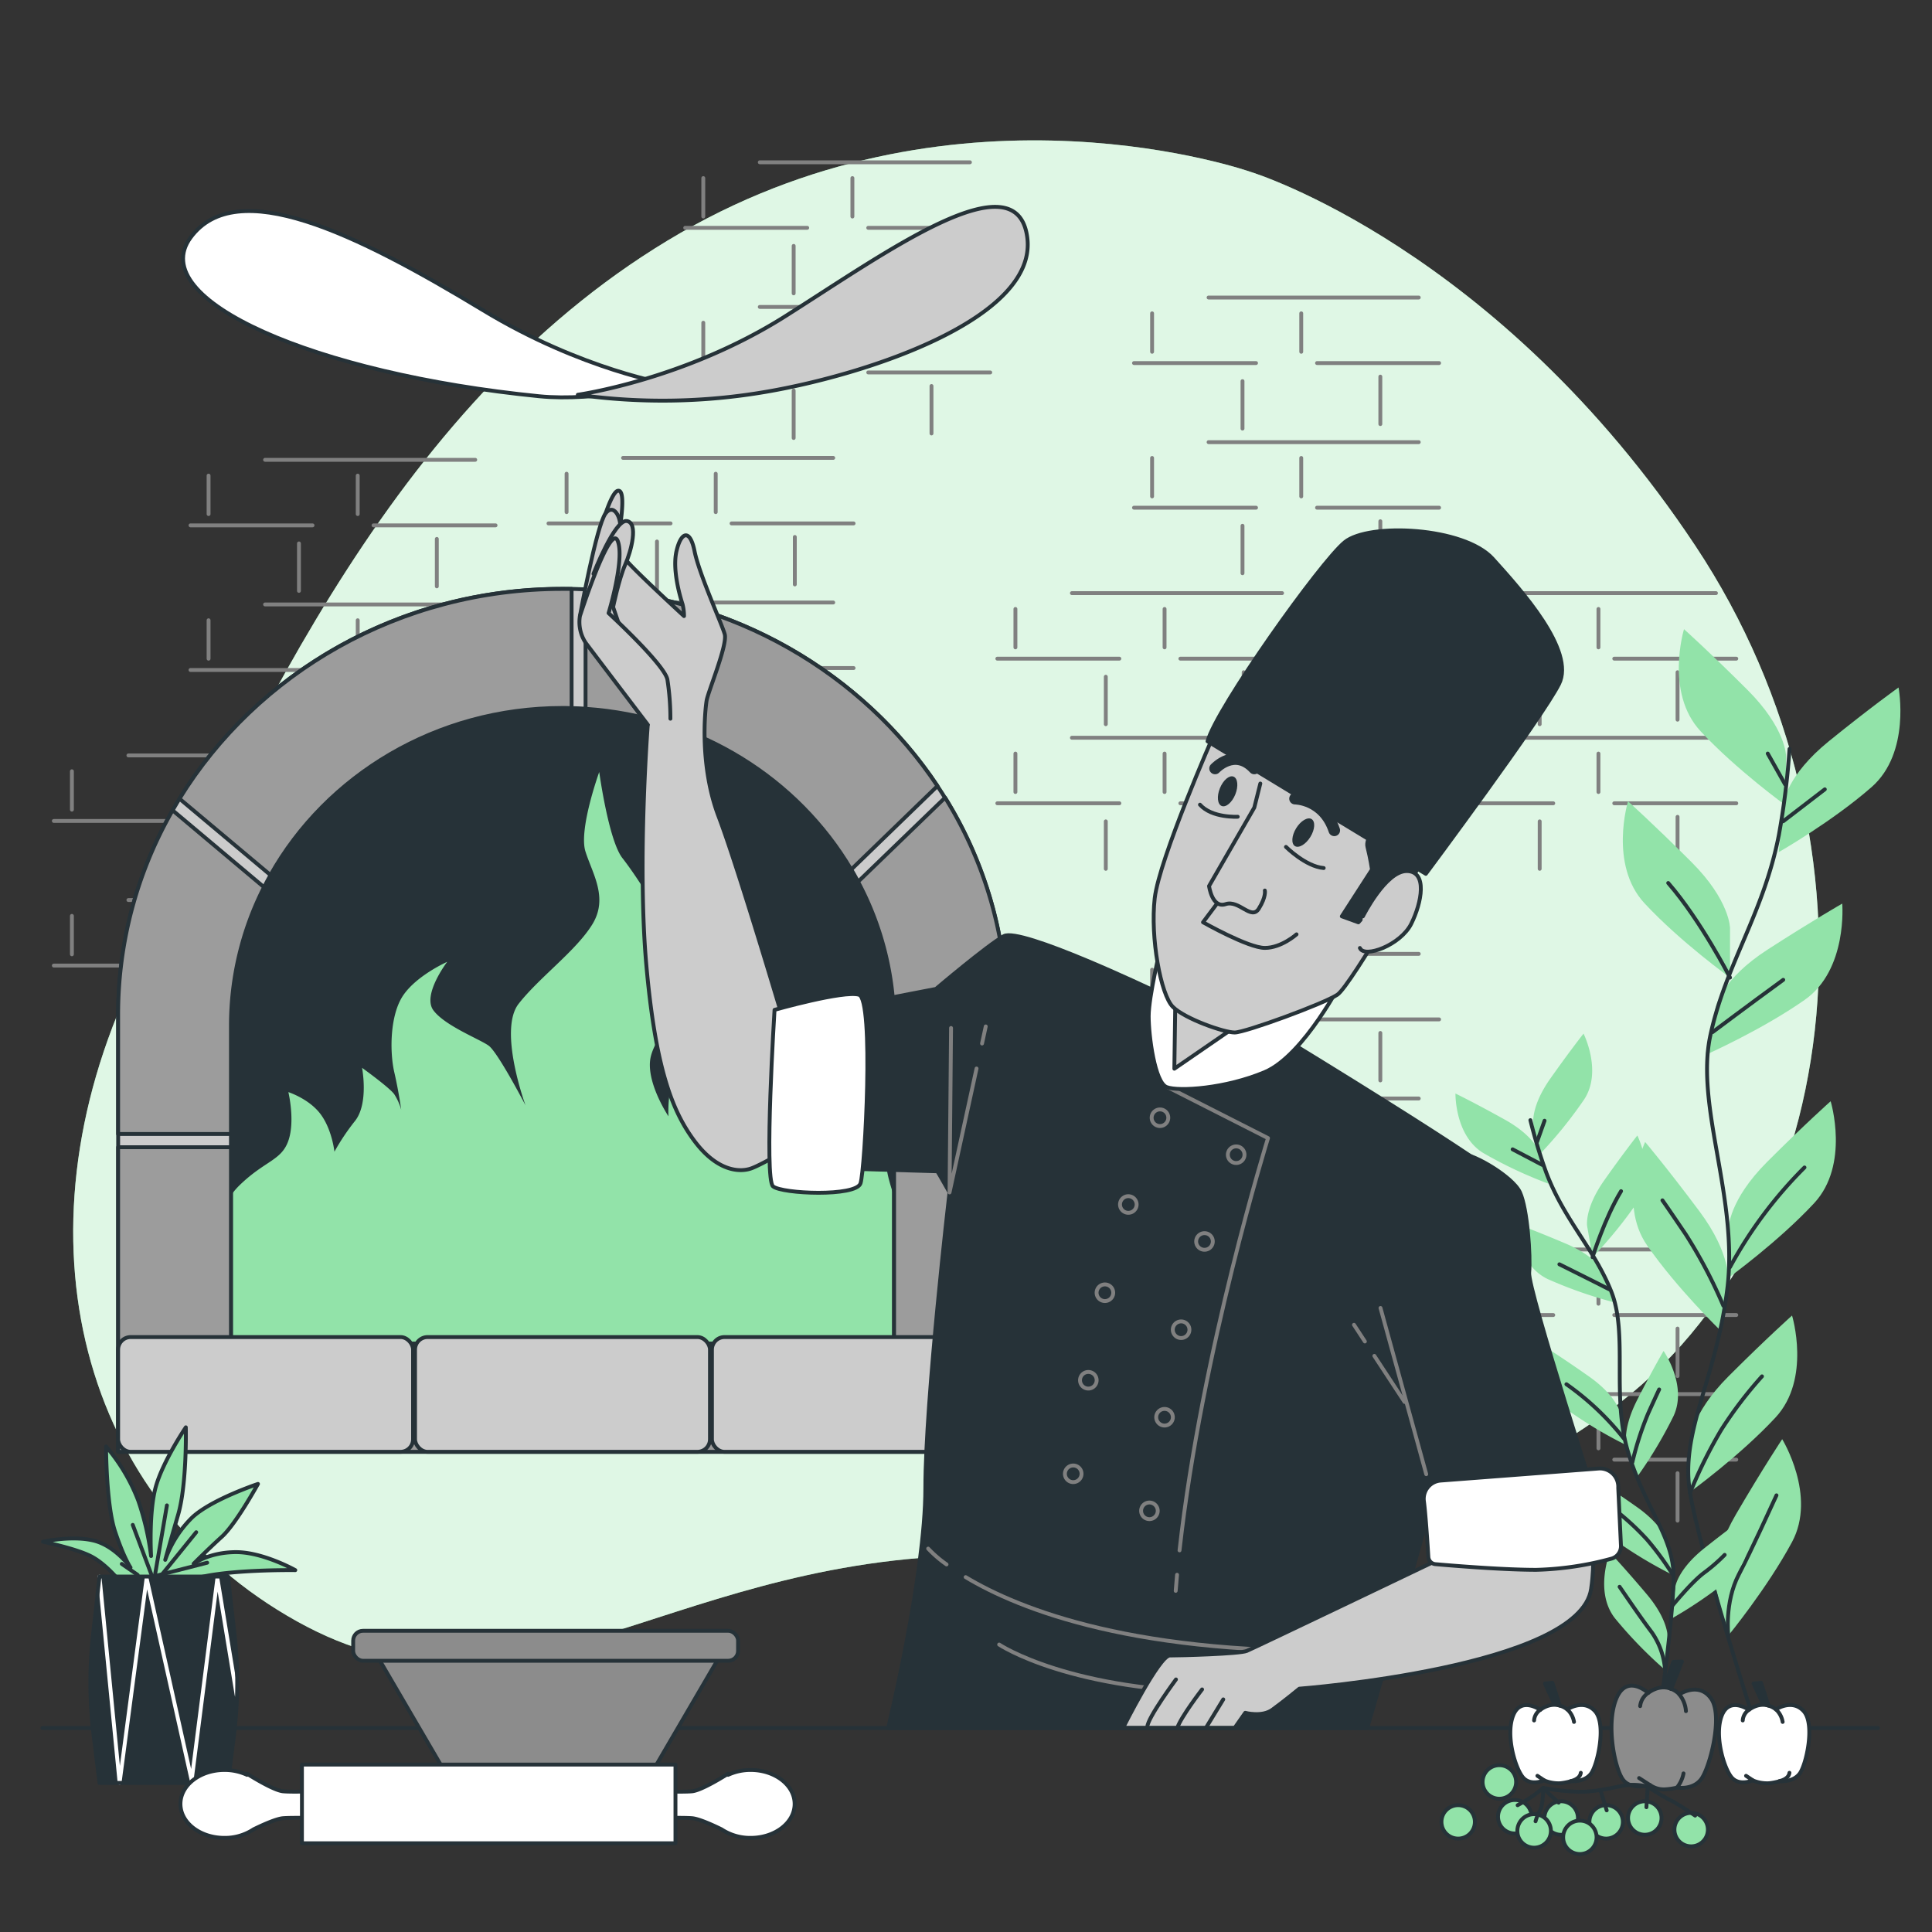 <svg xmlns="http://www.w3.org/2000/svg" viewBox="0 0 500 500"><rect x="0" y="0" width="500" height="500" fill="#333333" stroke="none"/><g id="background-simple"><path d="M323.83,44.54S249.33,18.05,176.2,60.23s-110,125.9-141.73,193S21,388.49,76.85,419.6s93.79-14.75,172.11-17,99.38,9,164.37-35.28,76.74-148.73,25.47-226S323.83,44.54,323.83,44.54Z" style="fill:#92E3A9"></path><path d="M323.83,44.54S249.33,18.05,176.2,60.23s-110,125.9-141.73,193S21,388.49,76.85,419.6s93.79-14.75,172.11-17,99.38,9,164.37-35.28,76.74-148.73,25.47-226S323.83,44.54,323.83,44.54Z" style="fill:#fff;opacity:0.7"></path></g><g id="Wall"><line x1="277.41" y1="153.5" x2="331.8" y2="153.5" style="fill:none;stroke:gray;stroke-linecap:round;stroke-linejoin:round"></line><line x1="301.39" y1="157.6" x2="301.39" y2="167.54" style="fill:none;stroke:gray;stroke-linecap:round;stroke-linejoin:round"></line><line x1="262.79" y1="157.6" x2="262.79" y2="167.54" style="fill:none;stroke:gray;stroke-linecap:round;stroke-linejoin:round"></line><line x1="305.48" y1="170.46" x2="337.06" y2="170.46" style="fill:none;stroke:gray;stroke-linecap:round;stroke-linejoin:round"></line><line x1="258.11" y1="170.46" x2="289.69" y2="170.46" style="fill:none;stroke:gray;stroke-linecap:round;stroke-linejoin:round"></line><line x1="321.86" y1="173.97" x2="321.86" y2="186.25" style="fill:none;stroke:gray;stroke-linecap:round;stroke-linejoin:round"></line><line x1="286.18" y1="175.14" x2="286.18" y2="187.42" style="fill:none;stroke:gray;stroke-linecap:round;stroke-linejoin:round"></line><line x1="277.41" y1="190.93" x2="331.8" y2="190.93" style="fill:none;stroke:gray;stroke-linecap:round;stroke-linejoin:round"></line><line x1="301.39" y1="195.03" x2="301.39" y2="204.97" style="fill:none;stroke:gray;stroke-linecap:round;stroke-linejoin:round"></line><line x1="262.79" y1="195.03" x2="262.79" y2="204.97" style="fill:none;stroke:gray;stroke-linecap:round;stroke-linejoin:round"></line><line x1="305.48" y1="207.89" x2="337.06" y2="207.89" style="fill:none;stroke:gray;stroke-linecap:round;stroke-linejoin:round"></line><line x1="258.11" y1="207.89" x2="289.69" y2="207.89" style="fill:none;stroke:gray;stroke-linecap:round;stroke-linejoin:round"></line><line x1="321.86" y1="211.4" x2="321.86" y2="223.68" style="fill:none;stroke:gray;stroke-linecap:round;stroke-linejoin:round"></line><line x1="286.18" y1="212.57" x2="286.18" y2="224.85" style="fill:none;stroke:gray;stroke-linecap:round;stroke-linejoin:round"></line><line x1="389.7" y1="153.5" x2="444.09" y2="153.5" style="fill:none;stroke:gray;stroke-linecap:round;stroke-linejoin:round"></line><line x1="413.68" y1="157.6" x2="413.68" y2="167.54" style="fill:none;stroke:gray;stroke-linecap:round;stroke-linejoin:round"></line><line x1="375.08" y1="157.6" x2="375.08" y2="167.54" style="fill:none;stroke:gray;stroke-linecap:round;stroke-linejoin:round"></line><line x1="417.77" y1="170.46" x2="449.35" y2="170.46" style="fill:none;stroke:gray;stroke-linecap:round;stroke-linejoin:round"></line><line x1="370.4" y1="170.46" x2="401.98" y2="170.46" style="fill:none;stroke:gray;stroke-linecap:round;stroke-linejoin:round"></line><line x1="434.15" y1="173.97" x2="434.15" y2="186.25" style="fill:none;stroke:gray;stroke-linecap:round;stroke-linejoin:round"></line><line x1="398.47" y1="175.14" x2="398.47" y2="187.42" style="fill:none;stroke:gray;stroke-linecap:round;stroke-linejoin:round"></line><line x1="389.7" y1="190.93" x2="444.09" y2="190.93" style="fill:none;stroke:gray;stroke-linecap:round;stroke-linejoin:round"></line><line x1="413.68" y1="195.03" x2="413.68" y2="204.97" style="fill:none;stroke:gray;stroke-linecap:round;stroke-linejoin:round"></line><line x1="375.08" y1="195.03" x2="375.08" y2="204.97" style="fill:none;stroke:gray;stroke-linecap:round;stroke-linejoin:round"></line><line x1="417.77" y1="207.89" x2="449.35" y2="207.89" style="fill:none;stroke:gray;stroke-linecap:round;stroke-linejoin:round"></line><line x1="370.4" y1="207.89" x2="401.98" y2="207.89" style="fill:none;stroke:gray;stroke-linecap:round;stroke-linejoin:round"></line><line x1="434.15" y1="211.4" x2="434.15" y2="223.68" style="fill:none;stroke:gray;stroke-linecap:round;stroke-linejoin:round"></line><line x1="398.47" y1="212.57" x2="398.47" y2="224.85" style="fill:none;stroke:gray;stroke-linecap:round;stroke-linejoin:round"></line><line x1="312.78" y1="77" x2="367.17" y2="77" style="fill:none;stroke:gray;stroke-linecap:round;stroke-linejoin:round"></line><line x1="336.76" y1="81.09" x2="336.76" y2="91.04" style="fill:none;stroke:gray;stroke-linecap:round;stroke-linejoin:round"></line><line x1="298.16" y1="81.09" x2="298.16" y2="91.04" style="fill:none;stroke:gray;stroke-linecap:round;stroke-linejoin:round"></line><line x1="340.85" y1="93.96" x2="372.44" y2="93.96" style="fill:none;stroke:gray;stroke-linecap:round;stroke-linejoin:round"></line><line x1="293.48" y1="93.96" x2="325.06" y2="93.96" style="fill:none;stroke:gray;stroke-linecap:round;stroke-linejoin:round"></line><line x1="357.23" y1="97.47" x2="357.23" y2="109.75" style="fill:none;stroke:gray;stroke-linecap:round;stroke-linejoin:round"></line><line x1="321.56" y1="98.64" x2="321.56" y2="110.92" style="fill:none;stroke:gray;stroke-linecap:round;stroke-linejoin:round"></line><line x1="312.78" y1="114.43" x2="367.17" y2="114.43" style="fill:none;stroke:gray;stroke-linecap:round;stroke-linejoin:round"></line><line x1="336.76" y1="118.52" x2="336.76" y2="128.47" style="fill:none;stroke:gray;stroke-linecap:round;stroke-linejoin:round"></line><line x1="298.16" y1="118.52" x2="298.16" y2="128.47" style="fill:none;stroke:gray;stroke-linecap:round;stroke-linejoin:round"></line><line x1="340.85" y1="131.39" x2="372.44" y2="131.39" style="fill:none;stroke:gray;stroke-linecap:round;stroke-linejoin:round"></line><line x1="293.48" y1="131.39" x2="325.06" y2="131.39" style="fill:none;stroke:gray;stroke-linecap:round;stroke-linejoin:round"></line><line x1="357.23" y1="134.9" x2="357.23" y2="147.18" style="fill:none;stroke:gray;stroke-linecap:round;stroke-linejoin:round"></line><line x1="321.56" y1="136.07" x2="321.56" y2="148.35" style="fill:none;stroke:gray;stroke-linecap:round;stroke-linejoin:round"></line><line x1="277.41" y1="323.36" x2="331.8" y2="323.36" style="fill:none;stroke:gray;stroke-linecap:round;stroke-linejoin:round"></line><line x1="301.39" y1="327.46" x2="301.39" y2="337.4" style="fill:none;stroke:gray;stroke-linecap:round;stroke-linejoin:round"></line><line x1="262.79" y1="327.46" x2="262.79" y2="337.4" style="fill:none;stroke:gray;stroke-linecap:round;stroke-linejoin:round"></line><line x1="305.48" y1="340.33" x2="337.06" y2="340.33" style="fill:none;stroke:gray;stroke-linecap:round;stroke-linejoin:round"></line><line x1="258.11" y1="340.33" x2="289.69" y2="340.33" style="fill:none;stroke:gray;stroke-linecap:round;stroke-linejoin:round"></line><line x1="321.86" y1="343.83" x2="321.86" y2="356.12" style="fill:none;stroke:gray;stroke-linecap:round;stroke-linejoin:round"></line><line x1="286.18" y1="345" x2="286.18" y2="357.29" style="fill:none;stroke:gray;stroke-linecap:round;stroke-linejoin:round"></line><line x1="277.41" y1="360.79" x2="331.8" y2="360.79" style="fill:none;stroke:gray;stroke-linecap:round;stroke-linejoin:round"></line><line x1="301.39" y1="364.89" x2="301.39" y2="374.83" style="fill:none;stroke:gray;stroke-linecap:round;stroke-linejoin:round"></line><line x1="262.79" y1="364.89" x2="262.79" y2="374.83" style="fill:none;stroke:gray;stroke-linecap:round;stroke-linejoin:round"></line><line x1="305.48" y1="377.75" x2="337.06" y2="377.75" style="fill:none;stroke:gray;stroke-linecap:round;stroke-linejoin:round"></line><line x1="258.11" y1="377.75" x2="289.69" y2="377.75" style="fill:none;stroke:gray;stroke-linecap:round;stroke-linejoin:round"></line><line x1="321.86" y1="381.26" x2="321.86" y2="393.54" style="fill:none;stroke:gray;stroke-linecap:round;stroke-linejoin:round"></line><line x1="286.18" y1="382.43" x2="286.18" y2="394.71" style="fill:none;stroke:gray;stroke-linecap:round;stroke-linejoin:round"></line><line x1="389.7" y1="323.36" x2="444.09" y2="323.36" style="fill:none;stroke:gray;stroke-linecap:round;stroke-linejoin:round"></line><line x1="413.68" y1="327.46" x2="413.68" y2="337.4" style="fill:none;stroke:gray;stroke-linecap:round;stroke-linejoin:round"></line><line x1="375.08" y1="327.46" x2="375.08" y2="337.4" style="fill:none;stroke:gray;stroke-linecap:round;stroke-linejoin:round"></line><line x1="417.77" y1="340.33" x2="449.35" y2="340.33" style="fill:none;stroke:gray;stroke-linecap:round;stroke-linejoin:round"></line><line x1="370.4" y1="340.33" x2="401.98" y2="340.33" style="fill:none;stroke:gray;stroke-linecap:round;stroke-linejoin:round"></line><line x1="434.15" y1="343.83" x2="434.15" y2="356.12" style="fill:none;stroke:gray;stroke-linecap:round;stroke-linejoin:round"></line><line x1="398.47" y1="345" x2="398.47" y2="357.29" style="fill:none;stroke:gray;stroke-linecap:round;stroke-linejoin:round"></line><line x1="389.7" y1="360.79" x2="444.09" y2="360.79" style="fill:none;stroke:gray;stroke-linecap:round;stroke-linejoin:round"></line><line x1="413.68" y1="364.89" x2="413.68" y2="374.83" style="fill:none;stroke:gray;stroke-linecap:round;stroke-linejoin:round"></line><line x1="375.08" y1="364.89" x2="375.08" y2="374.83" style="fill:none;stroke:gray;stroke-linecap:round;stroke-linejoin:round"></line><line x1="417.77" y1="377.75" x2="449.35" y2="377.75" style="fill:none;stroke:gray;stroke-linecap:round;stroke-linejoin:round"></line><line x1="370.4" y1="377.75" x2="401.98" y2="377.75" style="fill:none;stroke:gray;stroke-linecap:round;stroke-linejoin:round"></line><line x1="434.15" y1="381.26" x2="434.15" y2="393.54" style="fill:none;stroke:gray;stroke-linecap:round;stroke-linejoin:round"></line><line x1="398.47" y1="382.43" x2="398.47" y2="394.71" style="fill:none;stroke:gray;stroke-linecap:round;stroke-linejoin:round"></line><line x1="312.78" y1="246.86" x2="367.17" y2="246.86" style="fill:none;stroke:gray;stroke-linecap:round;stroke-linejoin:round"></line><line x1="336.76" y1="250.96" x2="336.76" y2="260.9" style="fill:none;stroke:gray;stroke-linecap:round;stroke-linejoin:round"></line><line x1="298.16" y1="250.96" x2="298.16" y2="260.9" style="fill:none;stroke:gray;stroke-linecap:round;stroke-linejoin:round"></line><line x1="340.85" y1="263.82" x2="372.44" y2="263.82" style="fill:none;stroke:gray;stroke-linecap:round;stroke-linejoin:round"></line><line x1="293.48" y1="263.82" x2="325.06" y2="263.82" style="fill:none;stroke:gray;stroke-linecap:round;stroke-linejoin:round"></line><line x1="357.23" y1="267.33" x2="357.23" y2="279.61" style="fill:none;stroke:gray;stroke-linecap:round;stroke-linejoin:round"></line><line x1="321.56" y1="268.5" x2="321.56" y2="280.78" style="fill:none;stroke:gray;stroke-linecap:round;stroke-linejoin:round"></line><line x1="312.78" y1="284.29" x2="367.17" y2="284.29" style="fill:none;stroke:gray;stroke-linecap:round;stroke-linejoin:round"></line><line x1="336.76" y1="288.38" x2="336.76" y2="298.33" style="fill:none;stroke:gray;stroke-linecap:round;stroke-linejoin:round"></line><line x1="298.16" y1="288.38" x2="298.16" y2="298.33" style="fill:none;stroke:gray;stroke-linecap:round;stroke-linejoin:round"></line><line x1="340.85" y1="301.25" x2="372.44" y2="301.25" style="fill:none;stroke:gray;stroke-linecap:round;stroke-linejoin:round"></line><line x1="293.48" y1="301.25" x2="325.06" y2="301.25" style="fill:none;stroke:gray;stroke-linecap:round;stroke-linejoin:round"></line><line x1="357.23" y1="304.76" x2="357.23" y2="317.04" style="fill:none;stroke:gray;stroke-linecap:round;stroke-linejoin:round"></line><line x1="321.56" y1="305.93" x2="321.56" y2="318.21" style="fill:none;stroke:gray;stroke-linecap:round;stroke-linejoin:round"></line><line x1="161.25" y1="118.5" x2="215.64" y2="118.5" style="fill:none;stroke:gray;stroke-linecap:round;stroke-linejoin:round"></line><line x1="185.23" y1="122.6" x2="185.23" y2="132.54" style="fill:none;stroke:gray;stroke-linecap:round;stroke-linejoin:round"></line><line x1="146.63" y1="122.6" x2="146.63" y2="132.54" style="fill:none;stroke:gray;stroke-linecap:round;stroke-linejoin:round"></line><line x1="189.33" y1="135.46" x2="220.91" y2="135.46" style="fill:none;stroke:gray;stroke-linecap:round;stroke-linejoin:round"></line><line x1="141.95" y1="135.46" x2="173.54" y2="135.46" style="fill:none;stroke:gray;stroke-linecap:round;stroke-linejoin:round"></line><line x1="205.7" y1="138.97" x2="205.7" y2="151.25" style="fill:none;stroke:gray;stroke-linecap:round;stroke-linejoin:round"></line><line x1="170.03" y1="140.14" x2="170.03" y2="152.42" style="fill:none;stroke:gray;stroke-linecap:round;stroke-linejoin:round"></line><line x1="161.25" y1="155.93" x2="215.64" y2="155.93" style="fill:none;stroke:gray;stroke-linecap:round;stroke-linejoin:round"></line><line x1="185.23" y1="160.03" x2="185.23" y2="169.97" style="fill:none;stroke:gray;stroke-linecap:round;stroke-linejoin:round"></line><line x1="146.63" y1="160.03" x2="146.63" y2="169.97" style="fill:none;stroke:gray;stroke-linecap:round;stroke-linejoin:round"></line><line x1="189.33" y1="172.89" x2="220.91" y2="172.89" style="fill:none;stroke:gray;stroke-linecap:round;stroke-linejoin:round"></line><line x1="141.95" y1="172.89" x2="173.54" y2="172.89" style="fill:none;stroke:gray;stroke-linecap:round;stroke-linejoin:round"></line><line x1="205.7" y1="176.4" x2="205.7" y2="188.68" style="fill:none;stroke:gray;stroke-linecap:round;stroke-linejoin:round"></line><line x1="170.03" y1="177.57" x2="170.03" y2="189.85" style="fill:none;stroke:gray;stroke-linecap:round;stroke-linejoin:round"></line><line x1="196.63" y1="42" x2="251.02" y2="42" style="fill:none;stroke:gray;stroke-linecap:round;stroke-linejoin:round"></line><line x1="220.6" y1="46.09" x2="220.6" y2="56.04" style="fill:none;stroke:gray;stroke-linecap:round;stroke-linejoin:round"></line><line x1="182.01" y1="46.09" x2="182.01" y2="56.04" style="fill:none;stroke:gray;stroke-linecap:round;stroke-linejoin:round"></line><line x1="224.7" y1="58.96" x2="256.28" y2="58.96" style="fill:none;stroke:gray;stroke-linecap:round;stroke-linejoin:round"></line><line x1="177.33" y1="58.96" x2="208.91" y2="58.96" style="fill:none;stroke:gray;stroke-linecap:round;stroke-linejoin:round"></line><line x1="241.07" y1="62.47" x2="241.07" y2="74.75" style="fill:none;stroke:gray;stroke-linecap:round;stroke-linejoin:round"></line><line x1="205.4" y1="63.64" x2="205.4" y2="75.92" style="fill:none;stroke:gray;stroke-linecap:round;stroke-linejoin:round"></line><line x1="196.63" y1="79.43" x2="251.02" y2="79.43" style="fill:none;stroke:gray;stroke-linecap:round;stroke-linejoin:round"></line><line x1="220.6" y1="83.52" x2="220.6" y2="93.47" style="fill:none;stroke:gray;stroke-linecap:round;stroke-linejoin:round"></line><line x1="182.01" y1="83.52" x2="182.01" y2="93.47" style="fill:none;stroke:gray;stroke-linecap:round;stroke-linejoin:round"></line><line x1="224.7" y1="96.39" x2="256.28" y2="96.39" style="fill:none;stroke:gray;stroke-linecap:round;stroke-linejoin:round"></line><line x1="177.33" y1="96.39" x2="208.91" y2="96.39" style="fill:none;stroke:gray;stroke-linecap:round;stroke-linejoin:round"></line><line x1="241.07" y1="99.9" x2="241.07" y2="112.18" style="fill:none;stroke:gray;stroke-linecap:round;stroke-linejoin:round"></line><line x1="205.4" y1="101.07" x2="205.4" y2="113.35" style="fill:none;stroke:gray;stroke-linecap:round;stroke-linejoin:round"></line><line x1="33.23" y1="195.5" x2="87.62" y2="195.5" style="fill:none;stroke:gray;stroke-linecap:round;stroke-linejoin:round"></line><line x1="57.21" y1="199.6" x2="57.21" y2="209.54" style="fill:none;stroke:gray;stroke-linecap:round;stroke-linejoin:round"></line><line x1="18.61" y1="199.6" x2="18.61" y2="209.54" style="fill:none;stroke:gray;stroke-linecap:round;stroke-linejoin:round"></line><line x1="61.3" y1="212.46" x2="92.88" y2="212.46" style="fill:none;stroke:gray;stroke-linecap:round;stroke-linejoin:round"></line><line x1="13.93" y1="212.46" x2="45.51" y2="212.46" style="fill:none;stroke:gray;stroke-linecap:round;stroke-linejoin:round"></line><line x1="77.68" y1="215.97" x2="77.68" y2="228.25" style="fill:none;stroke:gray;stroke-linecap:round;stroke-linejoin:round"></line><line x1="42" y1="217.14" x2="42" y2="229.42" style="fill:none;stroke:gray;stroke-linecap:round;stroke-linejoin:round"></line><line x1="33.23" y1="232.93" x2="87.62" y2="232.93" style="fill:none;stroke:gray;stroke-linecap:round;stroke-linejoin:round"></line><line x1="57.21" y1="237.03" x2="57.21" y2="246.97" style="fill:none;stroke:gray;stroke-linecap:round;stroke-linejoin:round"></line><line x1="18.61" y1="237.03" x2="18.61" y2="246.97" style="fill:none;stroke:gray;stroke-linecap:round;stroke-linejoin:round"></line><line x1="61.3" y1="249.89" x2="92.88" y2="249.89" style="fill:none;stroke:gray;stroke-linecap:round;stroke-linejoin:round"></line><line x1="13.93" y1="249.89" x2="45.51" y2="249.89" style="fill:none;stroke:gray;stroke-linecap:round;stroke-linejoin:round"></line><line x1="77.68" y1="253.4" x2="77.68" y2="265.68" style="fill:none;stroke:gray;stroke-linecap:round;stroke-linejoin:round"></line><line x1="42" y1="254.57" x2="42" y2="266.85" style="fill:none;stroke:gray;stroke-linecap:round;stroke-linejoin:round"></line><line x1="68.6" y1="119" x2="122.99" y2="119" style="fill:none;stroke:gray;stroke-linecap:round;stroke-linejoin:round"></line><line x1="92.58" y1="123.09" x2="92.58" y2="133.04" style="fill:none;stroke:gray;stroke-linecap:round;stroke-linejoin:round"></line><line x1="53.98" y1="123.09" x2="53.98" y2="133.04" style="fill:none;stroke:gray;stroke-linecap:round;stroke-linejoin:round"></line><line x1="96.67" y1="135.96" x2="128.25" y2="135.96" style="fill:none;stroke:gray;stroke-linecap:round;stroke-linejoin:round"></line><line x1="49.3" y1="135.96" x2="80.88" y2="135.96" style="fill:none;stroke:gray;stroke-linecap:round;stroke-linejoin:round"></line><line x1="113.05" y1="139.47" x2="113.05" y2="151.75" style="fill:none;stroke:gray;stroke-linecap:round;stroke-linejoin:round"></line><line x1="77.37" y1="140.64" x2="77.37" y2="152.92" style="fill:none;stroke:gray;stroke-linecap:round;stroke-linejoin:round"></line><line x1="68.6" y1="156.43" x2="122.99" y2="156.43" style="fill:none;stroke:gray;stroke-linecap:round;stroke-linejoin:round"></line><line x1="92.58" y1="160.52" x2="92.58" y2="170.47" style="fill:none;stroke:gray;stroke-linecap:round;stroke-linejoin:round"></line><line x1="53.98" y1="160.52" x2="53.98" y2="170.47" style="fill:none;stroke:gray;stroke-linecap:round;stroke-linejoin:round"></line><line x1="96.67" y1="173.39" x2="128.25" y2="173.39" style="fill:none;stroke:gray;stroke-linecap:round;stroke-linejoin:round"></line><line x1="49.3" y1="173.39" x2="80.88" y2="173.39" style="fill:none;stroke:gray;stroke-linecap:round;stroke-linejoin:round"></line><line x1="113.05" y1="176.9" x2="113.05" y2="189.18" style="fill:none;stroke:gray;stroke-linecap:round;stroke-linejoin:round"></line><line x1="77.37" y1="178.07" x2="77.37" y2="190.35" style="fill:none;stroke:gray;stroke-linecap:round;stroke-linejoin:round"></line></g><g id="Plant"><path d="M462.23,195.65s0-7.14-10-17.12-16.41-15.7-16.41-15.7-5,16.41,4.28,26.4,22.12,19.26,22.12,19.26Z" style="fill:#92E3A9"></path><path d="M447.73,240.2s0-7.14-10-17.12-16.4-15.7-16.4-15.7-5,16.41,4.28,26.4S447.73,253,447.73,253Z" style="fill:#92E3A9"></path><path d="M461.6,207.8s.75-7.1,11.74-16,18-13.88,18-13.88,3.23,16.85-7,25.8-24,16.81-24,16.81Z" style="fill:#92E3A9"></path><path d="M444.09,260.41s1.49-7,13.35-14.65,19.33-11.91,19.33-11.91,1.45,17.09-9.71,24.91S441.4,273,441.4,273Z" style="fill:#92E3A9"></path><path d="M447.38,317.77s0-7.13,10-17.12S473.77,285,473.77,285s5,16.41-4.28,26.39-22.11,19.26-22.11,19.26Z" style="fill:#92E3A9"></path><path d="M447.21,331.77s1-7.06-7.45-18.36-14-17.87-14-17.87-7.27,15.53.49,26.74,19.15,22.2,19.15,22.2Z" style="fill:#92E3A9"></path><path d="M437.37,373.27s0-7.13,10-17.12,16.41-15.69,16.41-15.69,5,16.4-4.28,26.39-22.11,19.26-22.11,19.26Z" style="fill:#92E3A9"></path><path d="M444,410.89s-1.8-6.9,5.33-19.09,11.9-19.34,11.9-19.34,9,14.61,2.54,26.62-16.51,24.23-16.51,24.23Z" style="fill:#92E3A9"></path><path d="M463.13,193.82A201.26,201.26,0,0,1,460.39,216c-3.94,20.39-13.81,33.55-17.76,52S450,310.1,447,333.77s-12.25,36.82-9.61,52.61,17.16,60.94,17.16,60.94" style="fill:none;stroke:#263238;stroke-linecap:round;stroke-linejoin:round"></path><line x1="461.5" y1="212.54" x2="472.26" y2="204.28" style="fill:none;stroke:#263238;stroke-linecap:round;stroke-linejoin:round"></line><line x1="462" y1="203.03" x2="457.49" y2="195.02" style="fill:none;stroke:#263238;stroke-linecap:round;stroke-linejoin:round"></line><path d="M443.23,267.1s9-6.76,18.27-13.52" style="fill:none;stroke:#263238;stroke-linecap:round;stroke-linejoin:round"></path><path d="M447.73,253s-7.51-14.72-16-24.48" style="fill:none;stroke:#263238;stroke-linecap:round;stroke-linejoin:round"></path><path d="M447.73,327.92A111.6,111.6,0,0,1,467,302.14" style="fill:none;stroke:#263238;stroke-linecap:round;stroke-linejoin:round"></path><path d="M446,337.93a125.6,125.6,0,0,0-9.76-18.52c-5.26-7.76-6-8.76-6-8.76" style="fill:none;stroke:#263238;stroke-linecap:round;stroke-linejoin:round"></path><path d="M437.37,386.38A120.22,120.22,0,0,1,445.48,370,105.67,105.67,0,0,1,456,356.2" style="fill:none;stroke:#263238;stroke-linecap:round;stroke-linejoin:round"></path><path d="M447.29,423.31s-1.06-8.54,2.7-15.8,8-16.77,9.76-20.52" style="fill:none;stroke:#263238;stroke-linecap:round;stroke-linejoin:round"></path><path d="M396.83,290.94s-.78-4.47,4.4-11.81,8.59-11.63,8.59-11.63,4.91,9.75.18,17A111.45,111.45,0,0,1,398.22,299Z" style="fill:#92E3A9"></path><path d="M410.75,317.31s-.77-4.48,4.41-11.82,8.58-11.62,8.58-11.62,4.91,9.74.18,17a111.8,111.8,0,0,1-11.77,14.48Z" style="fill:#92E3A9"></path><path d="M398.54,298.5s-1.24-4.37-9.09-8.74S376.67,283,376.67,283s-.2,10.91,7.22,15.41a111.28,111.28,0,0,0,16.89,7.94Z" style="fill:#92E3A9"></path><path d="M415.23,329.59s-1.69-4.21-10-7.74-13.42-5.37-13.42-5.37.95,10.88,8.8,14.57a112.26,112.26,0,0,0,17.63,6.12Z" style="fill:#92E3A9"></path><path d="M419.4,365.92s-.78-4.48-8.13-9.66-12-8.05-12-8.05-1.35,10.83,5.55,16.08a111.39,111.39,0,0,0,16,9.68Z" style="fill:#92E3A9"></path><path d="M421,374.68s-1.4-4.32,2.68-12.33,6.85-12.72,6.85-12.72,6.24,8.95,2.59,16.82a112,112,0,0,1-9.6,16Z" style="fill:#92E3A9"></path><path d="M433.55,410.76s.52-4.51,7.56-10.1,11.51-8.73,11.51-8.73,2,10.74-4.62,16.38a111.77,111.77,0,0,1-15.38,10.57Z" style="fill:#92E3A9"></path><path d="M431.7,399.63s-.77-4.47-8.12-9.65-12-8.06-12-8.06-1.35,10.83,5.55,16.09a112.07,112.07,0,0,0,15.95,9.67Z" style="fill:#92E3A9"></path><path d="M431.6,424s.39-4.53-5.41-11.4-9.56-10.83-9.56-10.83-4.05,10.13,1.29,17a112.14,112.14,0,0,0,13,13.4Z" style="fill:#92E3A9"></path><path d="M396.06,289.9a132.71,132.71,0,0,0,4.12,13.59c4.69,12.36,12.31,19.54,16.78,30.67s0,27.23,4.42,41.74,11.68,21.76,11.74,32-4,38.51-4,38.51" style="fill:none;stroke:#263238;stroke-linecap:round;stroke-linejoin:round"></path><line x1="399.12" y1="301.46" x2="391.47" y2="297.45" style="fill:none;stroke:#263238;stroke-linecap:round;stroke-linejoin:round"></line><line x1="397.77" y1="295.55" x2="399.73" y2="290.04" style="fill:none;stroke:#263238;stroke-linecap:round;stroke-linejoin:round"></line><path d="M416.5,333.69s-6.39-3.26-12.93-6.49" style="fill:none;stroke:#263238;stroke-linecap:round;stroke-linejoin:round"></path><path d="M412.15,325.36s3.11-10.05,7.38-17.09" style="fill:none;stroke:#263238;stroke-linecap:round;stroke-linejoin:round"></path><path d="M420.28,372.32a71.08,71.08,0,0,0-14.89-14.08" style="fill:none;stroke:#263238;stroke-linecap:round;stroke-linejoin:round"></path><path d="M422.46,378.41a80.72,80.72,0,0,1,4.11-12.68c2.46-5.43,2.82-6.14,2.82-6.14" style="fill:none;stroke:#263238;stroke-linecap:round;stroke-linejoin:round"></path><path d="M432.78,415.58s5.06-6.21,8.22-8.54a44,44,0,0,0,5.34-4.64" style="fill:none;stroke:#263238;stroke-linecap:round;stroke-linejoin:round"></path><path d="M433.12,407.85a75.17,75.17,0,0,0-6.87-9.41,67,67,0,0,0-8.08-7.49" style="fill:none;stroke:#263238;stroke-linecap:round;stroke-linejoin:round"></path><path d="M430.91,432.09a19.41,19.41,0,0,0-3.41-9.62c-3.14-4.14-6.84-9.64-8.35-11.81" style="fill:none;stroke:#263238;stroke-linecap:round;stroke-linejoin:round"></path></g><g id="Oven"><path d="M138.13,166.88h8.11a94,94,0,0,1,94,94v107a0,0,0,0,1,0,0H44.13a0,0,0,0,1,0,0v-107a94,94,0,0,1,94-94Z" style="fill:#263238"></path><path d="M234.37,318.11c-2.22-6.06-4.27-11.83-4.77-14.93a25,25,0,0,0-5.36-12,30.51,30.51,0,0,1-.6,9.71c-1.19,5.71-9.53,4.57-9.53,4.57a24.75,24.75,0,0,0,3.57-16c-1.19-9.14-8.34-10.29-8.34-14.86s6.55-3.42,6.55-3.42-1.19-2.29-6.55-3.43-9.53,0-8.94,9.14S196.23,294,196.23,294s-7.15-6.85-7.15-9.71,1.79-8.56,0-16-4.77-10.85-4.77-10.85v6.85c0,4.57-3.57,8-7.74,11.43S173,288.9,173,288.9s-5.36-8-4.77-14.28,8.94-12.56,7.75-22.85-11.32-25.13-14.9-29.7-6-22.28-6-22.28-5.36,14.85-3.57,20.56,6,12,1.79,18.86-13.71,13.71-19.07,20.56S136,286.05,136,286.05s-7.15-13.71-9.53-15.43-11.32-5.14-14.3-9.14,3.57-12.56,3.57-12.56-7.74,3.42-11.32,8.57-3.57,14.85-2.38,20,1.79,9.71,1.79,9.71a14.71,14.71,0,0,0-1.79-4c-1.19-1.71-8.34-6.85-8.34-6.85s1.78,9.14-1.79,13.71a57.66,57.66,0,0,0-5.36,8s-.6-5.71-3.58-9.71-8.34-5.71-8.34-5.71,1.79,7.43,0,12.57-6,5.14-12.52,11.42S58,319.18,58,319.18l-.59.46v28.1h177Z" style="fill:#92E3A9"></path><path d="M145.58,152.38h0c-63.52,0-115,49.36-115,110.25v113.1h230V262.63C260.59,201.74,209.1,152.38,145.58,152.38Zm85.81,195.36H59.77V265.48c0-45.43,38.42-82.26,85.81-82.26h0c47.39,0,85.81,36.83,85.81,82.26Z" style="fill:#ccc;stroke:#263238;stroke-linecap:round;stroke-linejoin:round"></path><path d="M59.77,265.48a79.12,79.12,0,0,1,8.57-35.87l-23.67-19.9a106.13,106.13,0,0,0-14.1,52.92v30.84h29.2Z" style="fill:#9c9c9c;stroke:#263238;stroke-linecap:round;stroke-linejoin:round"></path><path d="M151.54,183.44c29.53,1.95,54.94,18.2,68.75,41.6l22.32-21.62c-19.42-29.18-52.77-49-91.07-50.9Z" style="fill:#9c9c9c;stroke:#263238;stroke-linecap:round;stroke-linejoin:round"></path><path d="M260.59,293.47V262.63a106.34,106.34,0,0,0-16-56.2L222.06,228.2a79.14,79.14,0,0,1,9.33,37.28v28Z" style="fill:#9c9c9c;stroke:#263238;stroke-linecap:round;stroke-linejoin:round"></path><polygon points="231.39 296.9 231.39 347.74 59.77 347.74 59.77 296.9 30.57 296.9 30.57 375.73 260.59 375.73 260.59 296.9 231.39 296.9" style="fill:#9c9c9c;stroke:#263238;stroke-linecap:round;stroke-linejoin:round"></polygon><path d="M70,226.46c14.49-25.74,42.89-43.24,75.55-43.24h0c.8,0,1.59,0,2.38.06V152.41c-.79,0-1.58,0-2.38,0h0c-42.21,0-79.1,21.8-99.1,54.29Z" style="fill:#9c9c9c;stroke:#263238;stroke-linecap:round;stroke-linejoin:round"></path><rect x="30.57" y="346.03" width="76.33" height="29.7" rx="3.25" style="fill:#ccc;stroke:#263238;stroke-linecap:round;stroke-linejoin:round"></rect><rect x="107.41" y="346.03" width="76.33" height="29.7" rx="3.25" style="fill:#ccc;stroke:#263238;stroke-linecap:round;stroke-linejoin:round"></rect><rect x="184.25" y="346.03" width="76.33" height="29.7" rx="3.25" style="fill:#ccc;stroke:#263238;stroke-linecap:round;stroke-linejoin:round"></rect></g><g id="Character"><path d="M203.18,265.64s-12.11-41-17.18-54.27-3.52-27.72-3.13-30.06,5.47-14.45,4.69-17.18-6.64-15.62-7.81-21.48-3.51-5.08-4.68,0,1.17,12.5,1.56,13.67a12.55,12.55,0,0,1,.39,3.12s-14.45-13.28-15.23-14.84-1.95-4.68-1.95-4.68,2.73-13.67,0-12.89-8.2,22.65-8.59,30.85,16.4,29.67,16.4,29.67-2.74,35.53-.39,62.09,6.63,37.87,12.49,45.68,11.71,8.2,14.84,7,10.93-5.86,10.93-5.86Z" style="fill:#ccc;stroke:#263238;stroke-linecap:round;stroke-linejoin:round"></path><path d="M150.08,159.44s4.29-23.43,6.63-26.55,4.69,2,3.52,5.47-2.73,20.3-2.73,20.3" style="fill:#ccc;stroke:#263238;stroke-linecap:round;stroke-linejoin:round"></path><path d="M153.59,148.51s5.47-14.06,8.59-13.67,1.17,7.81-.39,11.32-3.12,10.94-3.12,10.94l2,5.85" style="fill:#ccc;stroke:#263238;stroke-linecap:round;stroke-linejoin:round"></path><path d="M173.5,186a66.14,66.14,0,0,0-.78-10.15c-.78-3.91-15.22-17.18-15.22-17.18s4.29-14.06,2.34-18.74-9.76,19.52-9.76,19.52a9.67,9.67,0,0,0,1.56,7c2.34,3.12,16,21.08,16,21.08" style="fill:#ccc;stroke:#263238;stroke-linecap:round;stroke-linejoin:round"></path><path d="M298.45,256.27s-34.36-16.4-38.66-14-17.57,13.66-17.57,13.66L202,263.69l.78,38.27,39.82,1.17,2.35,3.12.78,2.34s-6.25,53.89-6.25,76.53-9.63,62.09-9.63,62.09h124s39.82-136.27,36.7-140.57-57-37.09-57-37.09Z" style="fill:#263238;stroke:#263238;stroke-linecap:round;stroke-linejoin:round"></path><path d="M249.91,408.16c13.87,8.35,44.44,20.59,103,18.94" style="fill:none;stroke:gray;stroke-linecap:round;stroke-linejoin:round"></path><path d="M240.21,400.78a30.77,30.77,0,0,0,4.75,4.09" style="fill:none;stroke:gray;stroke-linecap:round;stroke-linejoin:round"></path><path d="M258.58,425.61S277,438,318.67,438" style="fill:none;stroke:gray;stroke-linecap:round;stroke-linejoin:round"></path><polygon points="245.86 274.65 242.62 303.13 245.74 308.6 245.86 274.65" style="fill:#263238;stroke:#263238;stroke-linecap:round;stroke-linejoin:round"></polygon><path d="M304.62,407.55c-.13,1.39-.24,2.77-.35,4.16" style="fill:none;stroke:gray;stroke-linecap:round;stroke-linejoin:round"></path><path d="M302,281.26l26.16,13.28S311,349.67,305.26,401.24" style="fill:none;stroke:gray;stroke-linecap:round;stroke-linejoin:round"></path><path d="M302.35,289.27a2.15,2.15,0,1,1-2.14-2.15A2.14,2.14,0,0,1,302.35,289.27Z" style="fill:none;stroke:gray;stroke-linecap:round;stroke-linejoin:round"></path><path d="M322.07,298.83a2.15,2.15,0,1,1-2.14-2.14A2.14,2.14,0,0,1,322.07,298.83Z" style="fill:none;stroke:gray;stroke-linecap:round;stroke-linejoin:round"></path><path d="M294.16,311.72a2.15,2.15,0,1,1-2.15-2.15A2.16,2.16,0,0,1,294.16,311.72Z" style="fill:none;stroke:gray;stroke-linecap:round;stroke-linejoin:round"></path><path d="M313.87,321.28a2.15,2.15,0,1,1-2.14-2.14A2.14,2.14,0,0,1,313.87,321.28Z" style="fill:none;stroke:gray;stroke-linecap:round;stroke-linejoin:round"></path><path d="M288.1,334.56a2.15,2.15,0,1,1-2.14-2.15A2.14,2.14,0,0,1,288.1,334.56Z" style="fill:none;stroke:gray;stroke-linecap:round;stroke-linejoin:round"></path><path d="M307.82,344.13a2.15,2.15,0,1,1-2.15-2.15A2.14,2.14,0,0,1,307.82,344.13Z" style="fill:none;stroke:gray;stroke-linecap:round;stroke-linejoin:round"></path><path d="M283.81,357.21a2.15,2.15,0,1,1-2.15-2.15A2.14,2.14,0,0,1,283.81,357.21Z" style="fill:none;stroke:gray;stroke-linecap:round;stroke-linejoin:round"></path><path d="M303.53,366.77a2.15,2.15,0,1,1-2.15-2.14A2.15,2.15,0,0,1,303.53,366.77Z" style="fill:none;stroke:gray;stroke-linecap:round;stroke-linejoin:round"></path><path d="M279.9,381.42a2.15,2.15,0,1,1-2.14-2.15A2.14,2.14,0,0,1,279.9,381.42Z" style="fill:none;stroke:gray;stroke-linecap:round;stroke-linejoin:round"></path><path d="M299.62,391a2.15,2.15,0,1,1-2.15-2.15A2.15,2.15,0,0,1,299.62,391Z" style="fill:none;stroke:gray;stroke-linecap:round;stroke-linejoin:round"></path><polyline points="252.73 276.53 245.74 308.6 246.13 266.04" style="fill:none;stroke:gray;stroke-linecap:round;stroke-linejoin:round"></polyline><line x1="255.11" y1="265.64" x2="254.15" y2="270.06" style="fill:none;stroke:gray;stroke-linecap:round;stroke-linejoin:round"></line><path d="M300.4,245s-3.12,12.89-3.12,18,1.56,17.18,4.68,18.35,15.23.39,25.38-3.9,20.31-24.21,20.31-24.21l-44.51-16.4Z" style="fill:#fff;stroke:#263238;stroke-linecap:round;stroke-linejoin:round"></path><polygon points="304.31 249.64 303.92 276.58 322.66 263.69 304.31 249.64" style="fill:#ccc;stroke:#263238;stroke-linecap:round;stroke-linejoin:round"></polygon><path d="M314.07,190.29s-14.06,32-15.23,42.17,1.56,25,4.69,28.11,13.27,6.64,16,6.64,23-7.42,26.56-9.77,23.81-37.87,23.81-37.87Z" style="fill:#ccc;stroke:#263238;stroke-linecap:round;stroke-linejoin:round"></path><path d="M326.17,202.78,324.61,209l-11.71,20.3s.78,5.86,4.29,4.69,6.64,4.29,8.59,1.17,1.56-4.69,1.56-4.69" style="fill:none;stroke:#263238;stroke-linecap:round;stroke-linejoin:round"></path><path d="M314.85,234l-3.51,4.68s11.71,6.64,16,6.64,8.2-3.51,8.2-3.51" style="fill:none;stroke:#263238;stroke-linecap:round;stroke-linejoin:round"></path><path d="M339.13,216.59c-1.18,1.93-3,3-4,2.38s-.87-2.69.31-4.62,3-3,4-2.37S340.32,214.66,339.13,216.59Z" style="fill:#263238"></path><path d="M319.7,205.59c-.85,2.1-2.43,3.44-3.53,3s-1.31-2.5-.46-4.6,2.43-3.44,3.53-3S320.54,203.49,319.7,205.59Z" style="fill:#263238"></path><path d="M332.81,219.18s5.08,5.08,9.76,5.47" style="fill:none;stroke:#263238;stroke-linecap:round;stroke-linejoin:round"></path><path d="M320.32,211.37s-6.64.39-9.77-3.12" style="fill:none;stroke:#263238;stroke-linecap:round;stroke-linejoin:round"></path><path d="M357.25,212.93c-1.66,1.65-3.85,4.26-3.35,6.25.78,3.12,1.17,5.86,1.17,5.86l-7.81,12.1,4.29,1.56,10.15-11.32,2.67,1.73c3.21-5.47,5.53-9.54,5.53-9.54Z" style="fill:#263238;stroke:#263238;stroke-linecap:round;stroke-linejoin:round"></path><path d="M352.72,237.14s5.86-11.71,11.33-11.71,3.9,8.2,1.17,13.66-12.11,9-13.28,6.25" style="fill:#ccc;stroke:#263238;stroke-linecap:round;stroke-linejoin:round"></path><path d="M312.51,191.85,369,226.15S399.19,185.6,403.48,177s-9.76-24.21-17.18-32.41-32-9.37-38.26-4.29S314.85,183.26,312.51,191.85Z" style="fill:#263238;stroke:#263238;stroke-linecap:round;stroke-linejoin:round"></path><path d="M314.46,198.88s5.07-5.47,10.15,0" style="fill:none;stroke:#263238;stroke-linecap:round;stroke-linejoin:round;stroke-width:3px"></path><path d="M335.15,206.69s7.42,0,10.16,8.2" style="fill:none;stroke:#263238;stroke-linecap:round;stroke-linejoin:round;stroke-width:3px"></path><path d="M350,337.49l23.18,60.86s7,.39,18,0,23.42-5.08,23.42-5.08-19.24-59.61-18.85-63.91-.43-16.47-2.38-20.77-13.66-10.93-15.62-9.76" style="fill:#263238;stroke:#263238;stroke-linecap:round;stroke-linejoin:round"></path><line x1="369.11" y1="381.52" x2="357.27" y2="338.5" style="fill:none;stroke:gray;stroke-linecap:round;stroke-linejoin:round"></line><line x1="353.23" y1="347.17" x2="350.41" y2="342.86" style="fill:none;stroke:gray;stroke-linecap:round;stroke-linejoin:round"></line><line x1="363.5" y1="362.82" x2="355.68" y2="350.9" style="fill:none;stroke:gray;stroke-linecap:round;stroke-linejoin:round"></line><path d="M373.57,403s-49,23.48-50.91,24.26-17.18,1.18-19.91,1.18-12.11,18.74-12.11,18.74h28.89l2.74-3.91s4.29,1.17,7-.78,7-5.46,7-5.46,72.56-5.51,75.51-25.83c1.09-7.49.17-11.63.17-11.63Z" style="fill:#ccc;stroke:#263238;stroke-linecap:round;stroke-linejoin:round"></path><path d="M304.34,434.64s-7.4,10-7.4,12.24" style="fill:none;stroke:#263238;stroke-linecap:round;stroke-linejoin:round"></path><path d="M311.1,437.22s-5.47,7.08-6.44,10" style="fill:none;stroke:#263238;stroke-linecap:round;stroke-linejoin:round"></path><line x1="316.58" y1="439.8" x2="312.07" y2="447.2" style="fill:none;stroke:#263238;stroke-linecap:round;stroke-linejoin:round"></line><path d="M368.51,388.56c.44,3.32.94,11,1.15,14.41a2,2,0,0,0,1.78,1.83c4.61.41,17.6,1.47,26.16,1.47A81.48,81.48,0,0,0,417,403.39a3.36,3.36,0,0,0,2.5-3.42l-.7-14.92a4.74,4.74,0,0,0-5.1-5l-40.86,3.12A4.74,4.74,0,0,0,368.51,388.56Z" style="fill:#fff;stroke:#263238;stroke-linecap:round;stroke-linejoin:round"></path><path d="M200.45,261.35s-2.74,43.73-.39,45.68,21.47,2.74,22.64-.78,3.52-47.63-.39-48.81S200.45,261.35,200.45,261.35Z" style="fill:#fff;stroke:#263238;stroke-linecap:round;stroke-linejoin:round"></path><path d="M173.34,99.48S150.61,95.82,125,80.28C91.81,60.19,61.23,45.34,49.33,61.47s32.25,35.32,90.22,41.08C154.09,104,173.34,99.48,173.34,99.48Z" style="fill:#fff;stroke:#263238;stroke-linecap:round;stroke-linejoin:round"></path><path d="M149.54,102.16s27.64-3.84,53.74-20.35,59.9-41.07,62.58-20.34-40.69,35.32-67.57,39.92A157.93,157.93,0,0,1,149.54,102.16Z" style="fill:#ccc;stroke:#263238;stroke-linecap:round;stroke-linejoin:round"></path></g><g id="Table"><line x1="11" y1="447.21" x2="486" y2="447.21" style="fill:none;stroke:#263238;stroke-linecap:round;stroke-linejoin:round"></line><polygon points="169.13 458 114.8 458 96.68 426.98 187.24 426.98 169.13 458" style="fill:#8c8c8c;stroke:#263238;stroke-linecap:round;stroke-linejoin:round"></polygon><rect x="91.4" y="422.05" width="99.61" height="7.75" rx="2.54" style="fill:#8c8c8c;stroke:#263238;stroke-linecap:round;stroke-linejoin:round"></rect><path d="M31.1,409.36s-3.66-4.66-7.66-6.66S11.12,399,11.12,399s7.33-1.66,13-.33,9.66,7,9.66,7-1.67-2.33-4-9.32-2.33-22-2.33-22a47.53,47.53,0,0,1,8.33,14A70.16,70.16,0,0,1,39.1,402.7s-.67-11.65,1.33-18.31,7.66-15,7.66-15,.33,14.66-2,22.65-3.33,11.65-3.33,11.65a28.79,28.79,0,0,1,7-11c5-4.66,17-8.65,17-8.65s-5.66,10.32-9.33,13.65-7.32,7-7.32,7,4-3,11-3,15.31,4.66,15.31,4.66-24.31-.34-29,3.66Z" style="fill:#92E3A9;stroke:#263238;stroke-linecap:round;stroke-linejoin:round"></path><line x1="35.63" y1="407.58" x2="31.52" y2="404.74" style="fill:none;stroke:#263238;stroke-linecap:round;stroke-linejoin:round"></line><line x1="40.04" y1="409.79" x2="34.36" y2="394.64" style="fill:none;stroke:#263238;stroke-linecap:round;stroke-linejoin:round"></line><line x1="39.41" y1="411.69" x2="43.2" y2="389.59" style="fill:none;stroke:#263238;stroke-linecap:round;stroke-linejoin:round"></line><line x1="40.04" y1="409.79" x2="50.78" y2="396.54" style="fill:none;stroke:#263238;stroke-linecap:round;stroke-linejoin:round"></line><line x1="37.94" y1="408.44" x2="53.62" y2="404.43" style="fill:none;stroke:#263238;stroke-linecap:round;stroke-linejoin:round"></line><path d="M59,461.42H25.75l-1.5-12.08a112.82,112.82,0,0,1-.15-26.55L25.75,408H59l1.64,14.44A112.57,112.57,0,0,1,60.57,449Z" style="fill:#263238"></path><polyline points="61.25 438.74 56.26 408.44 49.6 460.72 37.94 408.44 30.95 461.38 25.75 408.04" style="fill:#263238;stroke:#fff;stroke-linecap:round;stroke-linejoin:round"></polyline><path d="M59,461.42H25.75l-1.5-12.08a112.82,112.82,0,0,1-.15-26.55L25.75,408H59l1.64,14.44A112.57,112.57,0,0,1,60.57,449Z" style="fill:none;stroke:#263238;stroke-linecap:round;stroke-linejoin:round"></path><path d="M426.55,438.12s-5.57-5.12-8.27,1.54-.39,18,1.73,20.88,7,1.41,7,1.41a6.18,6.18,0,0,0,3.9,1.13,17.4,17.4,0,0,0,3.16-.47s3.94.74,6.16-2.12,5.78-16.35,2.62-20.87-8.23-1.14-8.23-1.14S431.32,434.72,426.55,438.12Z" style="fill:#8c8c8c;stroke:#263238;stroke-linecap:round;stroke-linejoin:round"></path><path d="M426.55,438.12a4.75,4.75,0,0,0-2.08,3.42" style="fill:none;stroke:#263238;stroke-linecap:round;stroke-linejoin:round"></path><path d="M434.58,438.48a7.65,7.65,0,0,1,1.74,4.36" style="fill:none;stroke:#263238;stroke-linecap:round;stroke-linejoin:round"></path><line x1="424.2" y1="460.16" x2="426.97" y2="461.95" style="fill:none;stroke:#263238;stroke-linecap:round;stroke-linejoin:round"></line><path d="M434,462.61a8.12,8.12,0,0,0,1.69-3.65" style="fill:none;stroke:#263238;stroke-linecap:round;stroke-linejoin:round"></path><polygon points="430.8 436.25 433.05 430.1 435.29 430 432.48 437.11 430.8 436.25" style="fill:#263238;stroke:#263238;stroke-linecap:round;stroke-linejoin:round"></polygon><path d="M398.61,442.51s-5.12-3.64-7.06,1.61.71,13.86,2.72,16,5.32.63,5.32.63a9.58,9.58,0,0,0,4.23.75,15.9,15.9,0,0,0,2.71-.53s3.46.37,5.21-1.95,4.05-12.87,1.05-16.17-7.2-.45-7.2-.45S402.55,439.65,398.61,442.51Z" style="fill:#fff;stroke:#263238;stroke-linecap:round;stroke-linejoin:round"></path><path d="M398.61,442.51a3.6,3.6,0,0,0-1.59,2.74" style="fill:none;stroke:#263238;stroke-linecap:round;stroke-linejoin:round"></path><path d="M405.59,442.37a5.68,5.68,0,0,1,1.76,3.26" style="fill:none;stroke:#263238;stroke-linecap:round;stroke-linejoin:round"></path><line x1="397.88" y1="459.58" x2="399.59" y2="460.72" style="fill:none;stroke:#263238;stroke-linecap:round;stroke-linejoin:round"></line><path d="M406.53,460.94s2.36-.42,2.58-2.14" style="fill:none;stroke:#263238;stroke-linecap:round;stroke-linejoin:round"></path><polygon points="402.19 440.85 399.82 435.69 401.75 435.5 403.69 441.42 402.19 440.85" style="fill:#263238;stroke:#263238;stroke-linecap:round;stroke-linejoin:round"></polygon><path d="M452.61,442.51s-5.12-3.64-7.06,1.61.71,13.86,2.72,16,5.32.63,5.32.63a9.58,9.58,0,0,0,4.23.75,15.9,15.9,0,0,0,2.71-.53s3.46.37,5.21-1.95,4.05-12.87,1.05-16.17-7.2-.45-7.2-.45S456.55,439.65,452.61,442.51Z" style="fill:#fff;stroke:#263238;stroke-linecap:round;stroke-linejoin:round"></path><path d="M452.61,442.51a3.6,3.6,0,0,0-1.59,2.74" style="fill:none;stroke:#263238;stroke-linecap:round;stroke-linejoin:round"></path><path d="M459.59,442.37a5.68,5.68,0,0,1,1.76,3.26" style="fill:none;stroke:#263238;stroke-linecap:round;stroke-linejoin:round"></path><line x1="451.88" y1="459.58" x2="453.59" y2="460.72" style="fill:none;stroke:#263238;stroke-linecap:round;stroke-linejoin:round"></line><path d="M460.53,460.94s2.36-.42,2.58-2.14" style="fill:none;stroke:#263238;stroke-linecap:round;stroke-linejoin:round"></path><polygon points="456.19 440.85 453.82 435.69 455.75 435.5 457.69 441.42 456.19 440.85" style="fill:#263238;stroke:#263238;stroke-linecap:round;stroke-linejoin:round"></polygon><path d="M396.37,470.17a4.34,4.34,0,1,1-4.34-4.34A4.33,4.33,0,0,1,396.37,470.17Z" style="fill:#92E3A9;stroke:#263238;stroke-linecap:round;stroke-linejoin:round"></path><path d="M408.37,470.5a4.34,4.34,0,1,1-4.34-4.33A4.33,4.33,0,0,1,408.37,470.5Z" style="fill:#92E3A9;stroke:#263238;stroke-linecap:round;stroke-linejoin:round"></path><path d="M430,470.5a4.33,4.33,0,1,1-4.33-4.33A4.33,4.33,0,0,1,430,470.5Z" style="fill:#92E3A9;stroke:#263238;stroke-linecap:round;stroke-linejoin:round"></path><path d="M420,471.5a4.33,4.33,0,1,1-4.33-4.33A4.33,4.33,0,0,1,420,471.5Z" style="fill:#92E3A9;stroke:#263238;stroke-linecap:round;stroke-linejoin:round"></path><circle cx="377.37" cy="471.5" r="4.33" style="fill:#92E3A9;stroke:#263238;stroke-linecap:round;stroke-linejoin:round"></circle><circle cx="408.87" cy="475.5" r="4.33" style="fill:#92E3A9;stroke:#263238;stroke-linecap:round;stroke-linejoin:round"></circle><path d="M442,473.5a4.33,4.33,0,1,1-4.33-4.33A4.33,4.33,0,0,1,442,473.5Z" style="fill:#92E3A9;stroke:#263238;stroke-linecap:round;stroke-linejoin:round"></path><path d="M401.37,473.83A4.34,4.34,0,1,1,397,469.5,4.34,4.34,0,0,1,401.37,473.83Z" style="fill:#92E3A9;stroke:#263238;stroke-linecap:round;stroke-linejoin:round"></path><path d="M392.37,461.17a4.34,4.34,0,1,1-4.34-4.34A4.33,4.33,0,0,1,392.37,461.17Z" style="fill:#92E3A9;stroke:#263238;stroke-linecap:round;stroke-linejoin:round"></path><path d="M392.76,467.19s3-1.65,4.31-2.65,2.32-1.82,2.32-1.82l1.66,1.66c.66.66,2.32,2.15,2.32,2.15" style="fill:none;stroke:#263238;stroke-linecap:round;stroke-linejoin:round"></path><path d="M397.4,471.34a12.81,12.81,0,0,1,1.16-2.82c.83-1.49.83-5.8.83-5.8a59.48,59.48,0,0,0,9.46,1c4.31,0,8.79-1.16,11.77-1.66a14.67,14.67,0,0,1,5.8.34l-.33,5.3" style="fill:none;stroke:#263238;stroke-linecap:round;stroke-linejoin:round"></path><path d="M426.42,462.39a65.45,65.45,0,0,0,5.81,3.48c1,.33,6.47,4,6.47,4" style="fill:none;stroke:#263238;stroke-linecap:round;stroke-linejoin:round"></path><line x1="414.32" y1="463.71" x2="415.81" y2="468.52" style="fill:none;stroke:#263238;stroke-linecap:round;stroke-linejoin:round"></line><path d="M73.27,463.59c-2.63-.24-9.34-4.55-9.34-4.55l0,.29a13.83,13.83,0,0,0-5.85-1.26c-6.28,0-11.38,3.93-11.38,8.79s5.1,8.78,11.38,8.78a13.42,13.42,0,0,0,7.54-2.21c2.16-1.06,5.87-2.76,7.67-2.89,2.63-.2,9.34,0,9.34,0v-7S75.9,463.83,73.27,463.59Z" style="fill:#fff;stroke:#263238;stroke-linecap:round;stroke-linejoin:round"></path><path d="M179.09,463.59c2.63-.24,9.34-4.55,9.34-4.55l0,.29a13.78,13.78,0,0,1,5.84-1.26c6.28,0,11.38,3.93,11.38,8.79s-5.1,8.78-11.38,8.78a13.44,13.44,0,0,1-7.54-2.21c-2.16-1.06-5.87-2.76-7.67-2.89-2.63-.2-9.34,0-9.34,0v-7S176.46,463.83,179.09,463.59Z" style="fill:#fff;stroke:#263238;stroke-linecap:round;stroke-linejoin:round"></path><rect x="78.14" y="456.68" width="96.67" height="20.35" style="fill:#fff;stroke:#263238;stroke-linecap:round;stroke-linejoin:round"></rect></g></svg>
